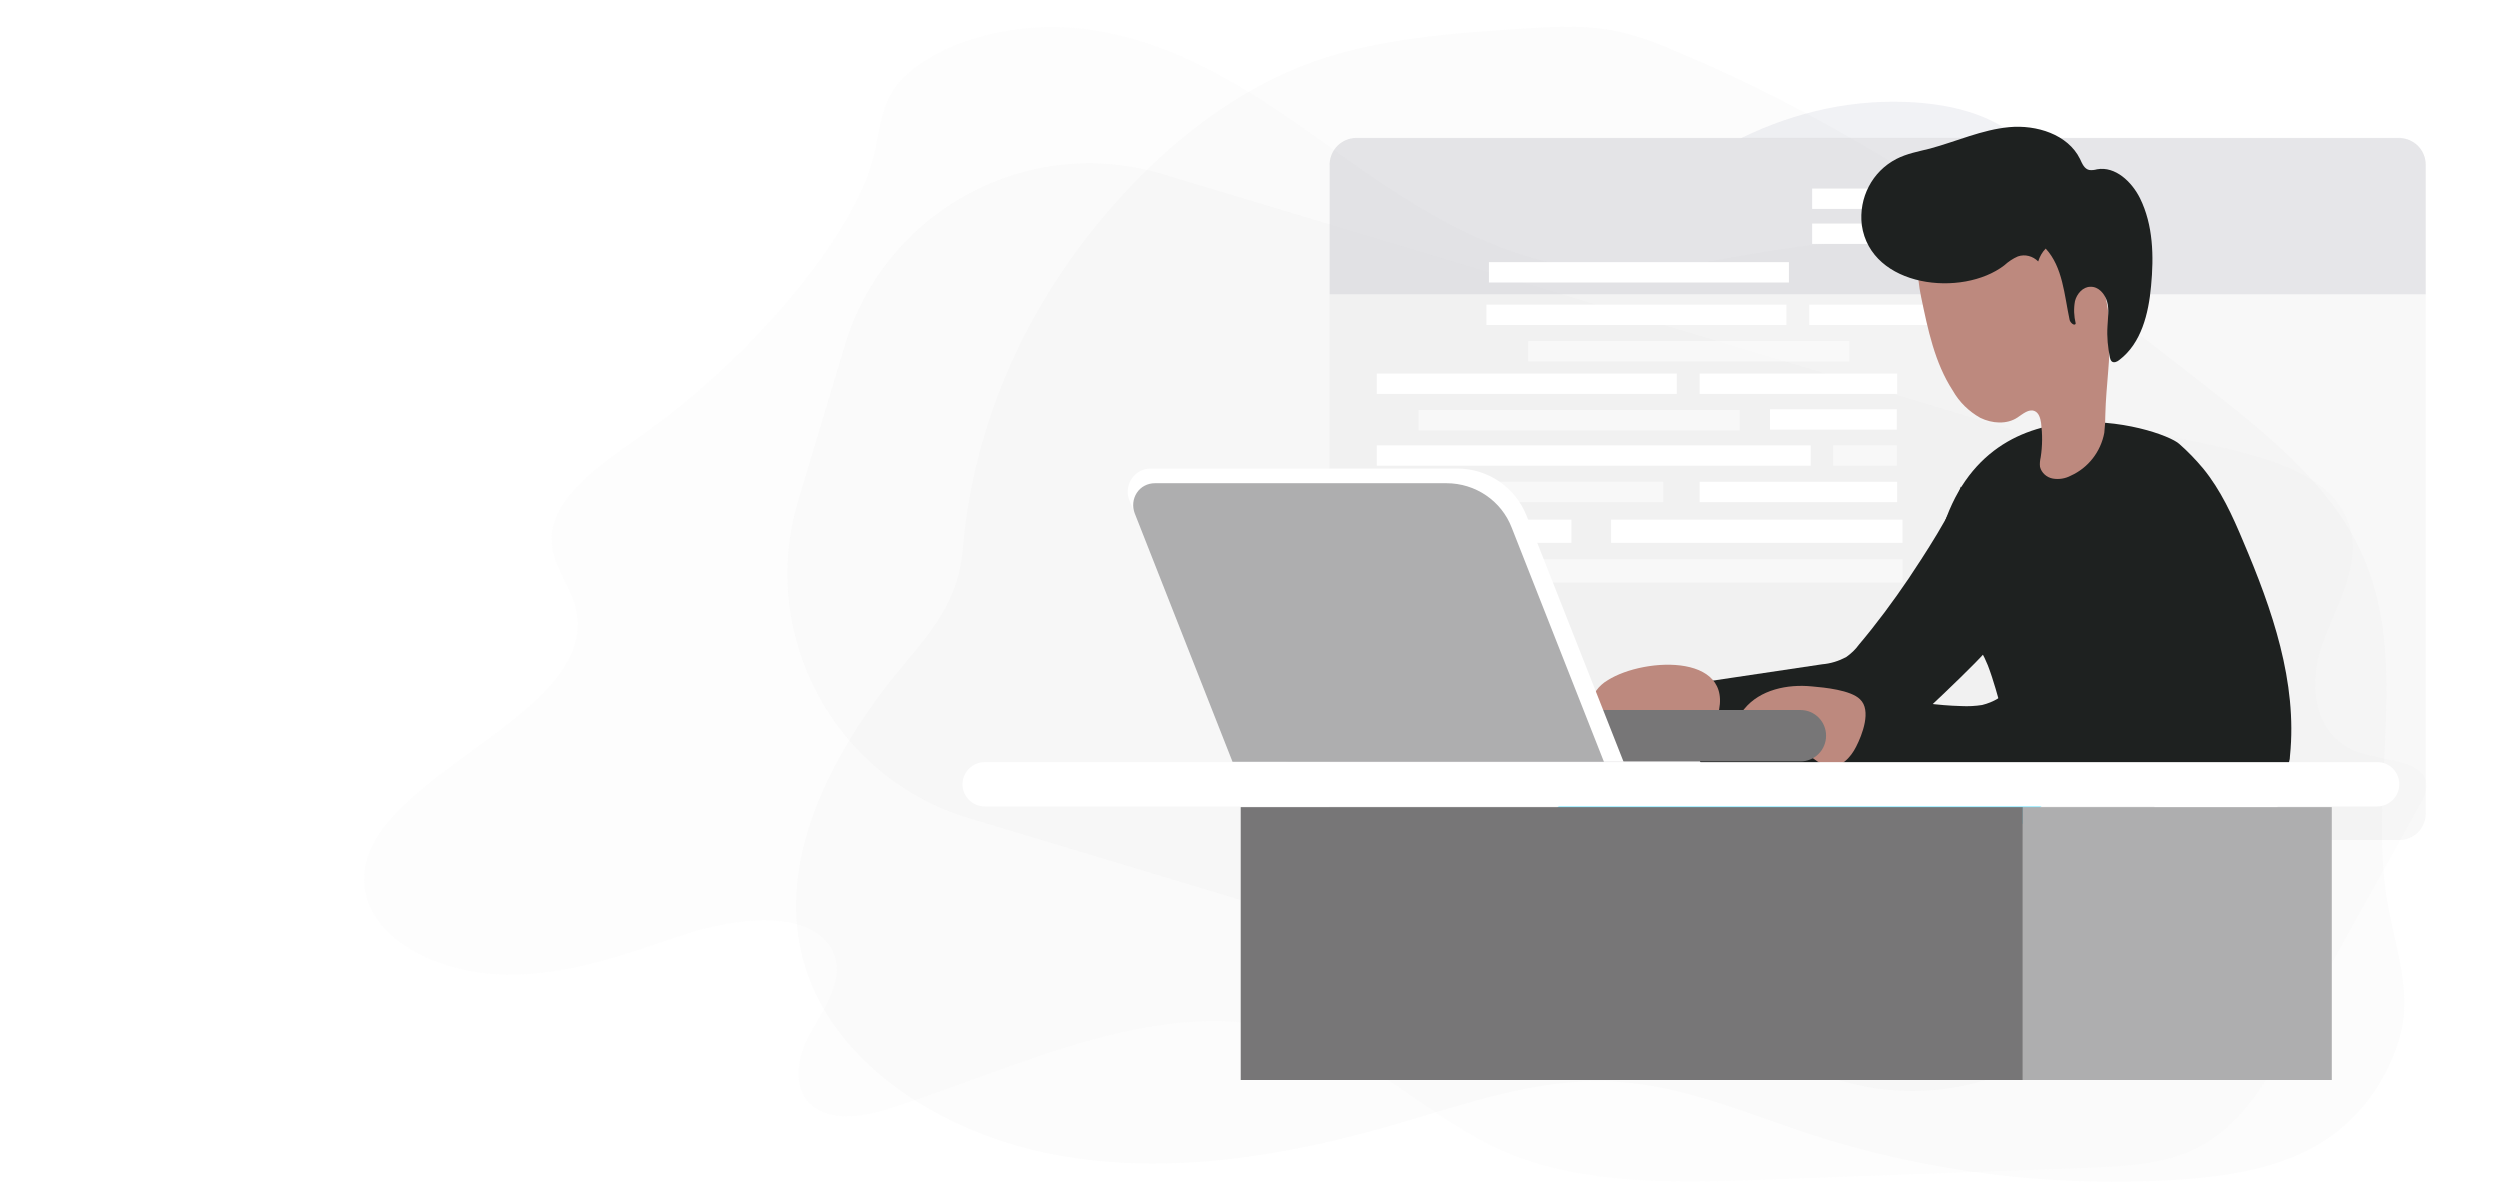 <?xml version="1.0" encoding="utf-8"?>
<!-- Generator: Adobe Illustrator 24.0.1, SVG Export Plug-In . SVG Version: 6.00 Build 0)  -->
<svg version="1.1" id="Layer_1" xmlns="http://www.w3.org/2000/svg" xmlns:xlink="http://www.w3.org/1999/xlink" x="0px" y="0px"
	 viewBox="0 0 700 332.4" style="enable-background:new 0 0 700 332.4;" xml:space="preserve">
<style type="text/css">
	.st0{opacity:3.000000e-02;clip-path:url(#SVGID_2_);}
	.st1{fill:#8A8A8A;}
	.st2{fill:#B5B5B5;}
	.st3{fill:#868686;}
	.st4{opacity:0.1;clip-path:url(#SVGID_2_);}
	.st5{fill:#B3B3B3;}
	.st6{opacity:0.18;clip-path:url(#SVGID_2_);}
	.st7{fill:#777A9D;fill-opacity:0.573;}
	.st8{clip-path:url(#SVGID_2_);fill:#68E1FD;}
	.st9{clip-path:url(#SVGID_2_);fill:#FFFFFF;}
	.st10{clip-path:url(#SVGID_2_);fill:none;}
	.st11{clip-path:url(#SVGID_2_);fill:#FFFFFF;filter:url(#Adobe_OpacityMaskFilter);}
	.st12{clip-path:url(#SVGID_2_);}
	
		.st13{clip-path:url(#SVGID_2_);mask:url(#_mask_9LBNRVdeepIB6rz7DzDkBrmaPYJcJjvO_1_);fill:none;stroke:#FFFFFF;stroke-width:6.6;stroke-miterlimit:10;}
	.st14{fill:#9798A4;}
	.st15{opacity:0.51;clip-path:url(#SVGID_2_);}
	.st16{fill:#FFFFFF;}
	.st17{clip-path:url(#SVGID_2_);fill:#1E2120;}
	.st18{clip-path:url(#SVGID_2_);fill:#BD897E;}
	.st19{clip-path:url(#SVGID_2_);fill:#777677;}
	.st20{clip-path:url(#SVGID_2_);fill:#AEAEAF;}
</style>
<g>
	<defs>
		<rect id="SVGID_1_" width="700" height="332.4"/>
	</defs>
	<clipPath id="SVGID_2_">
		<use xlink:href="#SVGID_1_"  style="overflow:visible;"/>
	</clipPath>
	<g class="st0">
		<path class="st1" d="M670,260.2c-0.7-3.1-1.3-6.2-1.8-9.2c-4.9-32.4,7-67.1-7.5-97.3c-8.6-18-25.5-31.8-42.1-44.8
			c-46.2-36.3-94.3-71.8-150.5-95c-5.3-2.4-10.9-4.2-16.6-5.4c-8.1-1.5-16.5-1-24.7-0.5c-20,1.3-40.5,2.7-59.1,9.3
			C349.1,24,333.2,35.6,320,48.7c-29.4,29.3-47.1,66.2-50.4,105c-1.6,19-13.9,27.6-24.8,43c-16.4,23-27.4,49.6-19,75.1
			c8.9,26.9,38.6,45.8,70,51.6c31.4,5.8,64.2,0.3,94.6-8.5c19.9-5.8,40-13.1,60.9-12.1c19.5,0.9,37.4,8.8,55.6,14.8
			c32.4,10.5,66.9,14.8,101.4,12.8c13.7-0.8,27.8-2.8,39.5-9.2c12.5-6.9,20.5-18.4,24.1-30.7C674.8,280.7,672.3,270.3,670,260.2z"/>
	</g>
	<g class="st0">
		<path class="st2" d="M181.6,120.5c-12.6,9.1-28.9,19.1-27,32.7c0.8,5.8,5,11,6.5,16.7c8.4,32.2-66.7,48.8-58.5,81.1
			c3.5,13.6,22,21.7,39.3,21.9s33.5-5.8,49.4-11.1c14.4-4.9,35.6-7.4,41.7,4.2c3.9,7.4-1.7,15.5-5.9,22.9c-4.2,7.4-6,17.6,2.3,22
			c6,3.1,13.8,1.4,20.5-0.8c36.9-11.8,76-32.3,113.1-20.8c22.6,7,37.6,24.5,59.1,33.5c21.8,9.1,47.6,8.4,72.1,7.5l89.9-3.3
			c9.7-0.4,19.8-0.8,28.5-4.4c13.5-5.6,20.7-17.7,27-28.9l38-68.5c1.4-2,2-4.2,1.7-6.5c-1.5-5.7-11.4-5.7-18.2-7.8
			c-13.5-4.3-14.9-19.4-10.8-30.7c4.1-11.2,11.4-22.8,7.2-34c-10.8-28.8-77-17.2-91.5-45c-2.4-4.7-2.9-9.8-5.3-14.5
			c-7.6-15.1-31.6-20-51.7-18.2c-20.1,1.8-39.7,8.1-59.8,7.1c-27.8-1.4-51.4-16.3-72.2-31.1c-20.8-14.9-42.3-31-69.4-35.8
			c-15-2.7-32.7-0.5-45.5,6.5C243.7,25.2,248.4,34.4,243,49C233.8,73.3,205.6,103.3,181.6,120.5z"/>
	</g>
	<g class="st0">
		<path class="st3" d="M223.5,140.2l13.1-43.6c11.4-37.8,51.3-59.2,89-47.8L569.1,122c37.8,11.4,59.2,51.3,47.8,89l-13.1,43.6
			c-11.4,37.8-51.3,59.2-89,47.8l-243.4-73.3C233.6,217.8,212.2,177.9,223.5,140.2z"/>
	</g>
	<g class="st4">
		<path class="st5" d="M671.8,38.7H379.7c-4.1,0-7.4,3.3-7.4,7.4v181.7c0,4.1,3.3,7.4,7.4,7.4h292.1c4.1,0,7.4-3.3,7.4-7.4V46.1
			C679.2,42,675.9,38.7,671.8,38.7z"/>
	</g>
	<g class="st6">
		<path class="st7" d="M487.5,38.7h78.1c-2.9-2.2-6.1-4.1-9.5-5.6c-6.2-2.7-12.9-3.9-19.6-4.4C519.6,27.5,502.7,31.2,487.5,38.7z"/>
	</g>
	<path class="st8" d="M559,210.5c-0.8,1-1.7,1.9-2.7,2.6c-1.5,0.8-3.2,1.3-5,1.5l-26.4,4c-0.3,0-0.5,0.1-0.7,0.2
		c-0.3,0.3-0.4,0.8-0.4,1.2c-0.1,5,0.5,9.9,2,14.6c0.1,0.4,0.3,0.7,0.5,1c0.4,0.2,0.8,0.4,1.2,0.4c8.9,0.8,17.8,0.5,26.8,0.3
		c1.5,0,3-0.1,4.5-0.5c2.5-0.7,4.5-2.4,6.4-4.1c4-3.7,20.3-18.8,21.3-20.8c1.3-2.9,2.4-5.9,3.1-9c0.8-3-5.2-3.4-5.1-6.5
		c0.1-2.1-0.2-4.3-0.8-6.3c-0.4-1.8-1.4-3.5-2.7-4.9c-0.9-0.8,0.5-6.4-0.8-6.5c-1.5,5-8.1,14.9-10.9,19.2
		C566.1,201.6,562.6,206.1,559,210.5L559,210.5z"/>
	<path class="st9" d="M637.8,211.6h-21.5v17.6c0,3.4,2.8,6.2,6.2,6.2h9c3.4,0,6.2-2.8,6.2-6.2V211.6z"/>
	<path class="st10" d="M617.8,215.9h-6.5c-2.9,0-5.2,2.3-5.2,5.2v2.1c0,2.9,2.3,5.2,5.2,5.2h6.5V215.9z"/>
	<defs>
		<filter id="Adobe_OpacityMaskFilter" filterUnits="userSpaceOnUse" x="602.8" y="212.6" width="18.3" height="19.1">
			<feColorMatrix  type="matrix" values="1 0 0 0 0  0 1 0 0 0  0 0 1 0 0  0 0 0 1 0"/>
		</filter>
	</defs>
	<mask maskUnits="userSpaceOnUse" x="602.8" y="212.6" width="18.3" height="19.1" id="_mask_9LBNRVdeepIB6rz7DzDkBrmaPYJcJjvO_1_">
		<rect x="-1400" y="-664.8" class="st11" width="2800" height="1329.6"/>
		<path class="st12" d="M617.8,215.9h-6.5c-2.9,0-5.2,2.3-5.2,5.2v2.1c0,2.9,2.3,5.2,5.2,5.2h6.5V215.9z"/>
	</mask>
	<path vector-effect="non-scaling-stroke" class="st13" d="M617.8,215.9h-6.5c-2.9,0-5.2,2.3-5.2,5.2v2.1c0,2.9,2.3,5.2,5.2,5.2h6.5
		V215.9z"/>
	<g class="st6">
		<path class="st14" d="M372.3,46.1v36.3h306.9V46.1c0-4.1-3.3-7.4-7.4-7.5H379.7C375.6,38.7,372.3,42,372.3,46.1z"/>
	</g>
	<path class="st8" d="M440.3,234.9h106.4c3,0,5.4-2.4,5.4-5.4l0,0c0-3-2.4-5.4-5.4-5.4H440.3c-3,0-5.4,2.4-5.4,5.4l0,0
		C434.9,232.5,437.4,234.9,440.3,234.9z"/>
	<g class="st15">
		<rect x="417.9" y="156.6" class="st16" width="114.8" height="6.5"/>
	</g>
	<rect x="451.1" y="145.5" class="st9" width="81.6" height="6.5"/>
	<rect x="385.3" y="145.5" class="st9" width="54.7" height="6.5"/>
	<rect x="385.5" y="104.6" class="st9" width="84" height="5.7"/>
	<g class="st15">
		<rect x="397.2" y="114.8" class="st16" width="89.9" height="5.7"/>
	</g>
	<rect x="475.9" y="104.6" class="st9" width="55.3" height="5.7"/>
	<rect x="385.5" y="124.7" class="st9" width="121.5" height="5.7"/>
	<g class="st15">
		<rect x="513.3" y="124.7" class="st16" width="17.8" height="5.7"/>
	</g>
	<g class="st15">
		<rect x="385.5" y="134.9" class="st16" width="80.2" height="5.7"/>
	</g>
	<rect x="475.9" y="134.9" class="st9" width="55.3" height="5.7"/>
	<rect x="495.6" y="114.6" class="st9" width="35.5" height="5.7"/>
	<rect x="416.2" y="85.3" class="st9" width="84" height="5.7"/>
	<g class="st15">
		<rect x="427.9" y="95.5" class="st16" width="89.9" height="5.7"/>
	</g>
	<rect x="506.6" y="85.3" class="st9" width="55.3" height="5.7"/>
	<rect x="416.9" y="73.4" class="st9" width="84" height="5.7"/>
	<rect x="507.4" y="62.6" class="st9" width="55.3" height="5.7"/>
	<rect x="507.4" y="52.8" class="st9" width="55.3" height="5.7"/>
	<path class="st17" d="M520.5,180.5c-1,1.4-2.2,2.5-3.6,3.5c-2.1,1.1-4.3,1.8-6.7,2l-35.5,5.3c-0.4,0-0.7,0.1-1,0.3
		c-0.4,0.4-0.6,1-0.5,1.6c-0.2,6.6,0.7,13.3,2.7,19.6c0.1,0.5,0.4,1,0.7,1.4c0.5,0.3,1,0.5,1.6,0.5c11.9,1,23.9,0.7,35.9,0.4
		c2,0,4-0.2,6-0.7c3.3-0.9,6.1-3.2,8.6-5.6c5.4-5,27.2-25.2,28.5-27.9c1.8-3.9,3.2-8,4.2-12.1c1.1-4-7-4.5-6.8-8.7
		c0.1-2.9-0.2-5.7-1-8.5c-0.6-2.5-1.8-4.7-3.6-6.6c-1.2-1.1,0.7-8.6-1-8.7c-2,6.7-10.8,20-14.6,25.7
		C530,168.5,525.4,174.7,520.5,180.5L520.5,180.5z"/>
	<path class="st17" d="M610.2,124.3c2.4,2.1,4.6,4.4,6.7,6.9c4.9,6,8.2,13.2,11.2,20.4c8.1,19,15.2,39.4,13.1,60
		c0,1.2-0.4,2.5-1,3.5c-1,1.2-2.3,2.1-3.8,2.5c-3.9,1.2-8.1,1.3-12.2,1.3c-16,0.1-32,0.3-48-0.5c-2.5-0.1-5.1-0.3-7.2-1.7
		c-1.5-1.1-2.7-2.6-3.5-4.4c-4.3-8.1-5.6-17.4-8.9-26c-4.4-11.1-16.7-21.2-14.1-32.9C553.5,103.7,605.2,119.7,610.2,124.3z"/>
	<path class="st18" d="M537.9,83.1c1.9,9.1,3.8,18.5,8.9,26.3c1.8,3.2,4.5,5.8,7.7,7.6c3.3,1.6,7.4,1.9,10.4-0.1
		c1.5-1,3.2-2.5,4.8-1.8c1.2,0.5,1.6,2,1.8,3.3c0.4,3.2,0.4,6.4-0.1,9.6c-0.2,0.9-0.3,1.8-0.2,2.7c0.4,1.7,1.9,3,3.6,3.3
		c1.7,0.3,3.5,0,5-0.8c4.9-2.2,8.4-6.7,9.4-12c0.2-1.8,0.3-3.5,0.3-5.3c0.2-7.9,1.5-15.8,1.2-23.7c-0.3-7.9-2.2-16.1-7.6-22
		c-3.1-3.2-6.8-5.7-10.8-7.5c-6.1-2.9-12.8-4.9-19.4-3.9c-5.3,0.8-10,4-12.9,8.6C536.6,72.8,536.6,76.7,537.9,83.1z"/>
	<path class="st17" d="M521.3,63c-0.9-7.6,2.9-15,9.7-18.5c2.9-1.5,6.2-2.1,9.4-2.9c7.4-2,14.6-5.3,22.2-6c7.6-0.7,16.4,2,19.8,8.9
		c0.6,1.3,1.2,2.8,2.6,3.1c0.7,0.1,1.5,0,2.2-0.2c5.1-0.9,9.7,3.5,12,8.1c3.7,7.5,3.9,16.2,3.1,24.6c-0.7,7.7-2.7,16-8.9,20.7
		c-0.6,0.5-1.5,0.9-2.1,0.4c-0.3-0.3-0.4-0.6-0.5-1c-0.6-2.9-0.9-5.9-0.7-8.9c0.1-2.2,0.5-4.6-0.1-6.8c-0.6-2.2-2.4-4.3-4.7-4.2
		c-2.1,0-3.8,2-4.3,4c-0.4,2.1-0.3,4.2,0.2,6.3c-0.3,0.8-1.5-0.2-1.7-1c-1.5-7-1.9-14.8-6.7-20c-1,1-1.7,2.3-2.1,3.6
		c-1.5-1.5-3.7-2.1-5.7-1.4c-1.4,0.6-2.7,1.5-3.8,2.5C549.5,83.3,523.8,80.6,521.3,63z"/>
	<path class="st17" d="M606.8,135.6c3.7,2.7,5.6,7.5,5.7,12.1c0.1,4.6-4.8,33.8-9.3,42.1c-3.6,6.4-11,23.3-22.2,27.9
		c-3.3,1.4-52.6,0.8-75.5-1.7c0.1-5.4,0.4-10.8,0.8-16.2c0-0.7,0.2-1.4,0.6-2c0.6-0.6,1.4-4.5,2.2-4.5c13.3,0.1,26.8,4.1,40.1,4.4
		c1.9,0.1,3.9,0,5.8-0.3c1.6-0.4,3.1-1,4.4-1.8c10.3-5.8,16-17.3,20-28.4c3.1-8.6,5.6-17.5,10-25.5c1.6-2.9,3-5.6,6.1-6.9
		C599.2,133.3,603.4,133.2,606.8,135.6z"/>
	<path class="st18" d="M507.4,192.2c-6.9-0.7-14.6,0.9-19,6.3c-0.5,0.5-0.8,1.1-0.9,1.8c0,0.6,0.2,1.2,0.5,1.7
		c2.6,4.3,8.2,5.3,12.9,7c2.5,0.9,4.8,2,7,3.5c1.2,1,2.7,1.7,4.2,2.1c3.3,0.5,6.1-2.5,7.6-5.5c1.7-3.3,4.4-10.2,1.1-13.3
		C518.2,193.2,510.8,192.5,507.4,192.2z"/>
	<path class="st18" d="M450.1,190.5c-1.2,0.7-2.3,1.7-3.1,2.8c-0.8,1.2-0.9,2.7-0.3,4c0.5,0.8,1.2,1.4,2.1,1.9
		c6.1,3.7,13.7,4.3,19.9,7.8c1.3,0.9,2.7,1.6,4.3,1.9c1.8,0,3.6-0.8,4.8-2.2c1.1-1.4,2-3,2.6-4.7
		C487.6,182.8,460.6,183.8,450.1,190.5z"/>
	<path class="st9" d="M665.7,213.4H275.7c-3.4,0-6.2,2.8-6.2,6.2l0,0c0,3.4,2.8,6.2,6.2,6.2h389.9c3.4,0,6.2-2.8,6.2-6.2l0,0
		C671.8,216.2,669.1,213.4,665.7,213.4z"/>
	<rect x="347.4" y="226" class="st19" width="219" height="76.4"/>
	<path class="st19" d="M361.4,213.2h142.7c4,0,7.2-3.2,7.2-7.2l0,0c0-4-3.2-7.2-7.2-7.2H361.4c-4,0-7.2,3.2-7.2,7.2l0,0
		C354.2,210,357.4,213.2,361.4,213.2z"/>
	<path class="st9" d="M454.6,213.3H345.1L316.2,140c-0.8-2-0.5-4.2,0.7-6c1.2-1.8,3.2-2.8,5.3-2.8h85.9c8.5,0,16.1,5.2,19.3,13.1
		L454.6,213.3z"/>
	<path class="st20" d="M449.1,213.3h-104l-27.4-69.6c-0.7-1.9-0.5-4,0.6-5.7c1.1-1.7,3-2.7,5.1-2.7h81.6c8.1,0,15.4,4.9,18.3,12.5
		L449.1,213.3z"/>
	<rect x="566.4" y="226" class="st20" width="86.5" height="76.4"/>
</g>
</svg>
